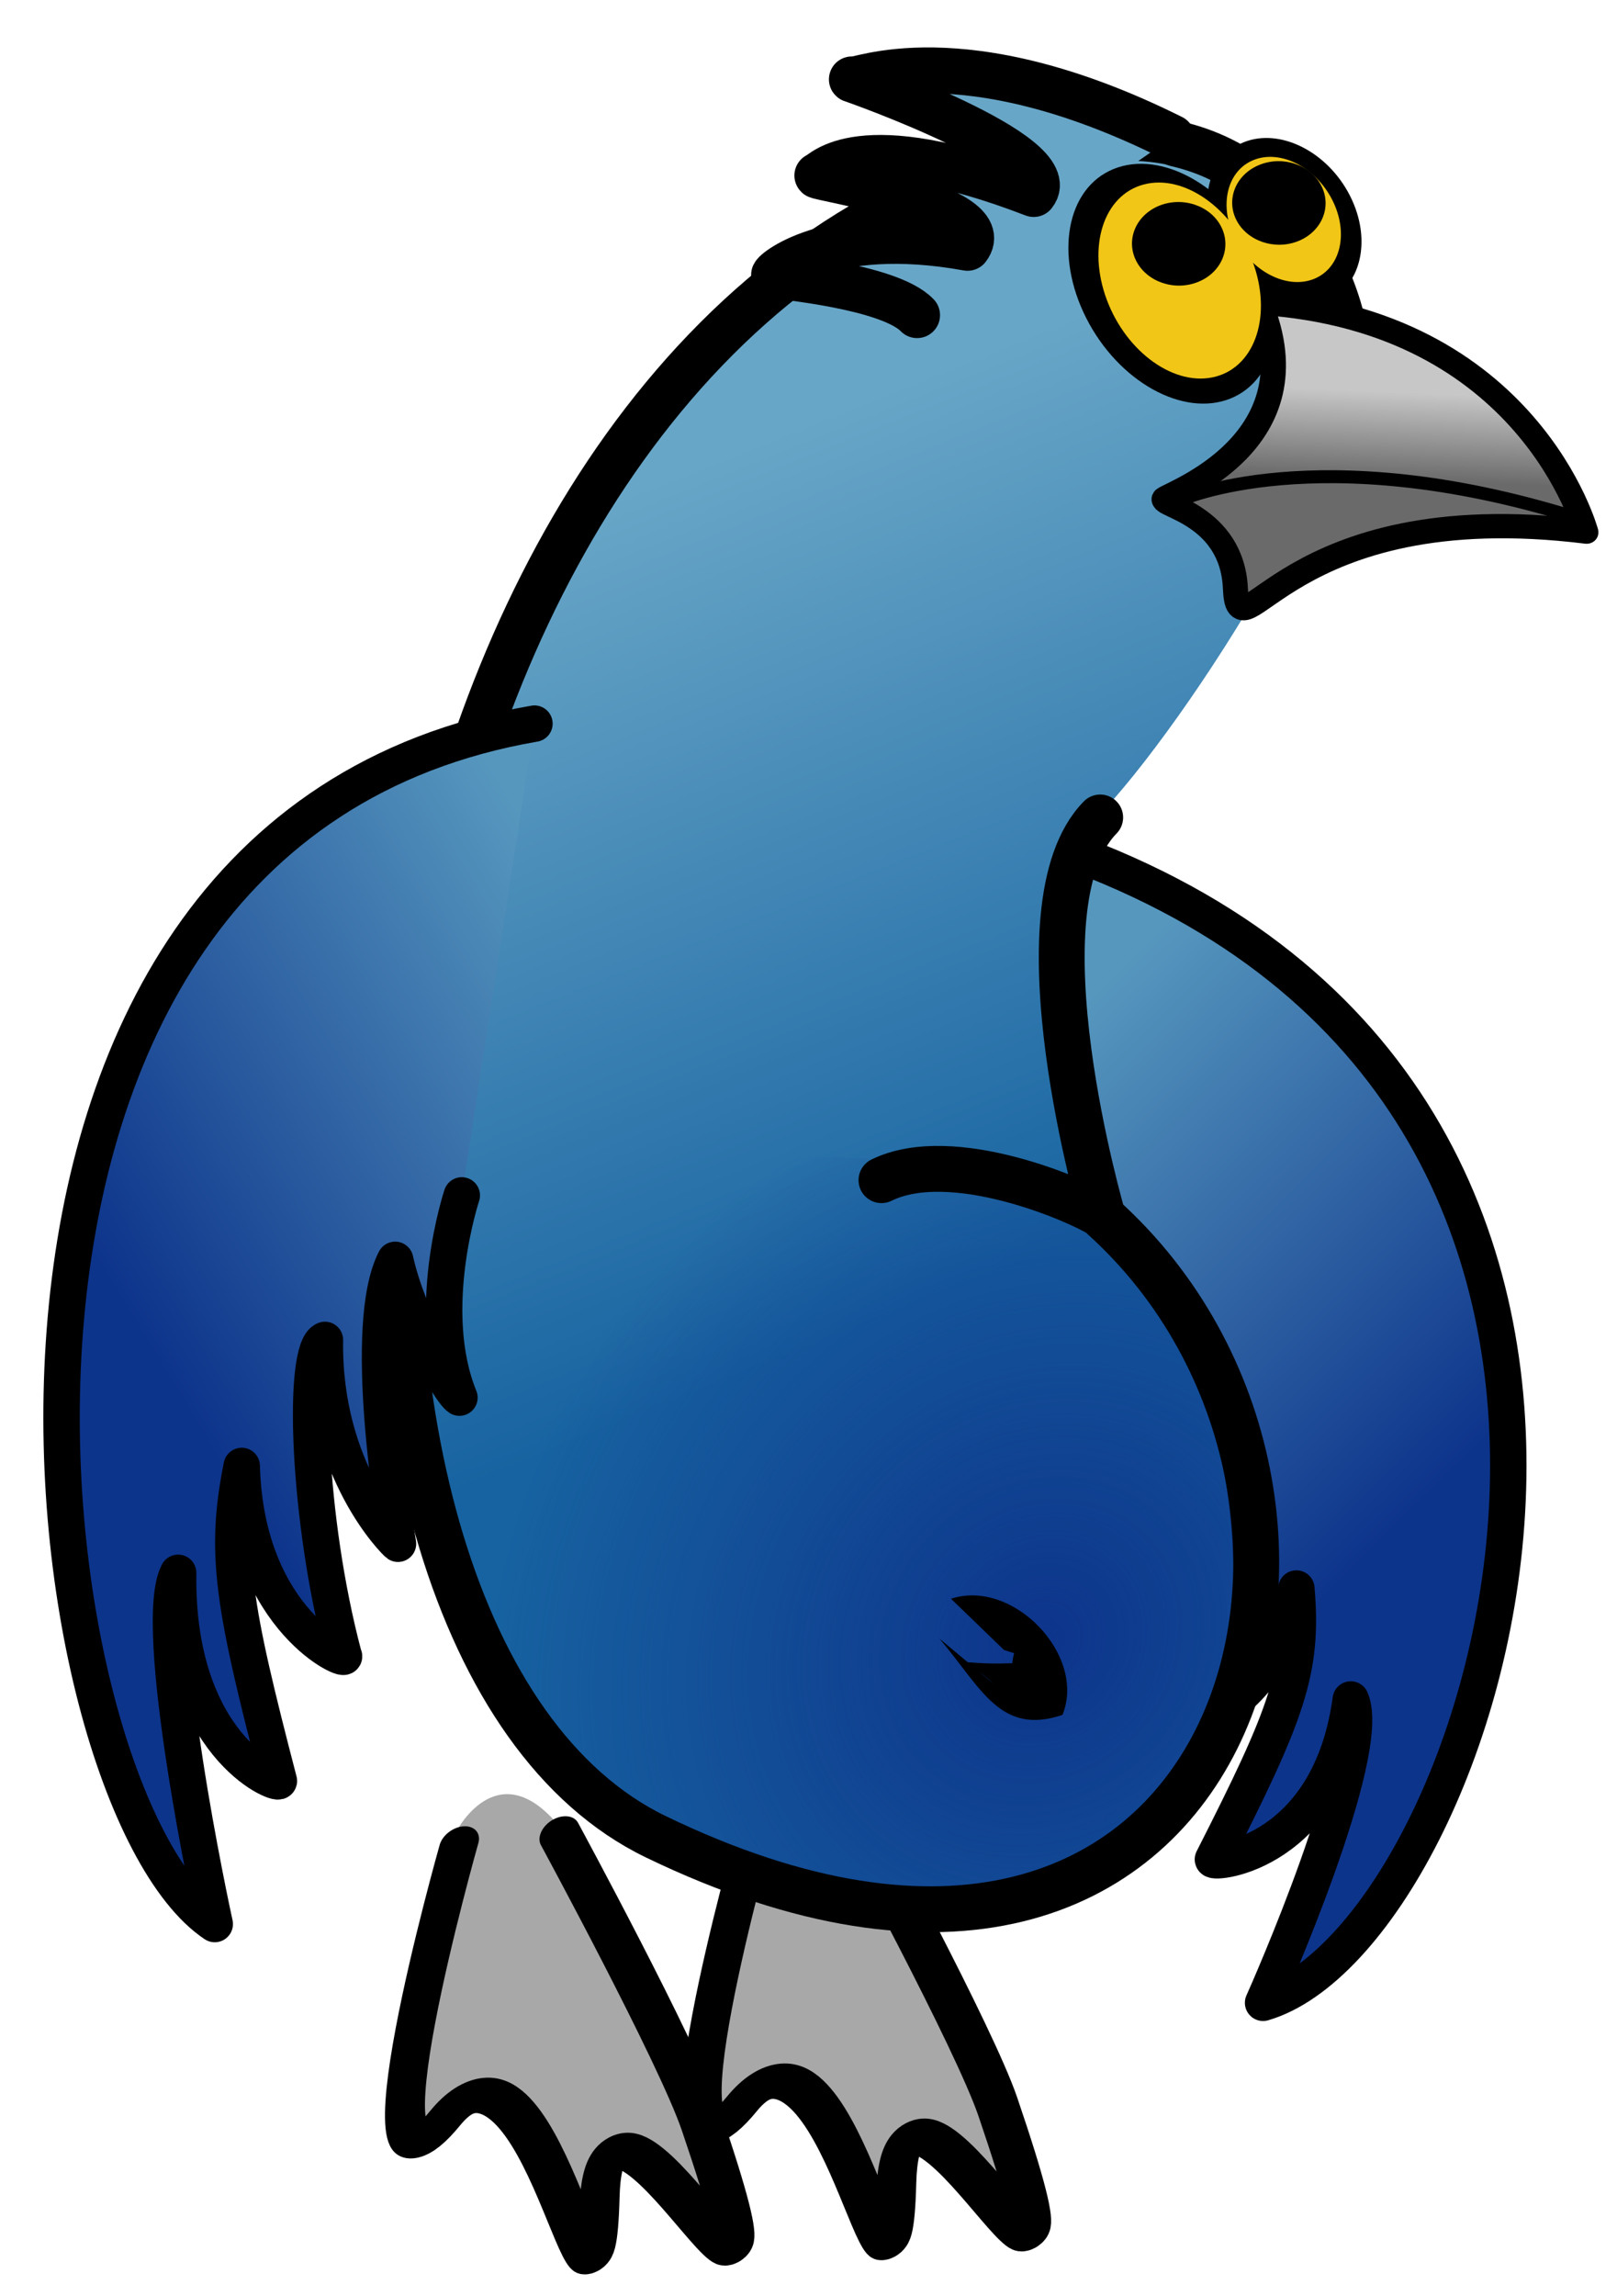 <?xml version="1.0" encoding="UTF-8" standalone="no"?>
<!-- Created with Inkscape (http://www.inkscape.org/) -->
<svg
   xmlns:dc="http://purl.org/dc/elements/1.1/"
   xmlns:cc="http://web.resource.org/cc/"
   xmlns:rdf="http://www.w3.org/1999/02/22-rdf-syntax-ns#"
   xmlns:svg="http://www.w3.org/2000/svg"
   xmlns="http://www.w3.org/2000/svg"
   xmlns:xlink="http://www.w3.org/1999/xlink"
   xmlns:sodipodi="http://inkscape.sourceforge.net/DTD/sodipodi-0.dtd"
   xmlns:inkscape="http://www.inkscape.org/namespaces/inkscape"
   width="31"
   height="44"
   id="svg1"
   sodipodi:version="0.32"
   inkscape:version="0.43"
   sodipodi:docbase="/home/yekcim/Desktop/SVG/Skins/thunderbirdteam"
   sodipodi:docname="jetpack-fly.svg"
   inkscape:export-filename="/home/yekcim/Desktop/manchot.png"
   inkscape:export-xdpi="90"
   inkscape:export-ydpi="90"
   version="1.0"
   inkscape:output_extension="org.inkscape.output.svg.inkscape">
  <defs
     id="defs3">
    <linearGradient
       inkscape:collect="always"
       id="linearGradient2285">
      <stop
         style="stop-color:#0d348b;stop-opacity:1;"
         offset="0"
         id="stop2287" />
      <stop
         style="stop-color:#0d348b;stop-opacity:0;"
         offset="1"
         id="stop2289" />
    </linearGradient>
    <linearGradient
       id="linearGradient2410">
      <stop
         style="stop-color:#0d348b;stop-opacity:1;"
         offset="0"
         id="stop2412" />
      <stop
         style="stop-color:#5697be;stop-opacity:1;"
         offset="1"
         id="stop2414" />
    </linearGradient>
    <linearGradient
       id="linearGradient2331">
      <stop
         style="stop-color:#1763a1;stop-opacity:1;"
         offset="0"
         id="stop2333" />
      <stop
         style="stop-color:#68a6c7;stop-opacity:1;"
         offset="1"
         id="stop2335" />
    </linearGradient>
    <linearGradient
       id="linearGradient2306">
      <stop
         style="stop-color:#6a6a6b;stop-opacity:1;"
         offset="0"
         id="stop2308" />
      <stop
         style="stop-color:#c7c7c7;stop-opacity:1;"
         offset="1"
         id="stop2310" />
    </linearGradient>
    <defs
       id="defs1062">
      <linearGradient
         inkscape:collect="always"
         id="linearGradient10630">
        <stop
           style="stop-color:#616161;stop-opacity:1;"
           offset="0"
           id="stop10631" />
        <stop
           style="stop-color:#616161;stop-opacity:0;"
           offset="1"
           id="stop10632" />
      </linearGradient>
      <linearGradient
         inkscape:collect="always"
         id="linearGradient10560">
        <stop
           style="stop-color:#000000;stop-opacity:1;"
           offset="0"
           id="stop10561" />
        <stop
           style="stop-color:#000000;stop-opacity:0;"
           offset="1"
           id="stop10562" />
      </linearGradient>
      <linearGradient
         id="linearGradient13777">
        <stop
           offset="0"
           style="stop-color:#d17d00;stop-opacity:1;"
           id="stop13779" />
        <stop
           offset="1"
           style="stop-color:#a7b135;stop-opacity:0;"
           id="stop13778" />
      </linearGradient>
      <linearGradient
         id="linearGradient11847">
        <stop
           offset="0"
           style="stop-color:#000000;stop-opacity:1;"
           id="stop11849" />
        <stop
           offset="1"
           style="stop-color:#000000;stop-opacity:0;"
           id="stop11848" />
      </linearGradient>
      <linearGradient
         id="linearGradient6187">
        <stop
           style="stop-color:#2e1b0b;stop-opacity:1;"
           offset="0"
           id="stop6188" />
        <stop
           style="stop-color:#431e00;stop-opacity:0;"
           offset="1"
           id="stop6189" />
      </linearGradient>
      <linearGradient
         inkscape:collect="always"
         id="linearGradient4909">
        <stop
           style="stop-color:#000000;stop-opacity:1;"
           offset="0"
           id="stop4910" />
        <stop
           style="stop-color:#000000;stop-opacity:0;"
           offset="1"
           id="stop4911" />
      </linearGradient>
      <linearGradient
         id="linearGradient1780">
        <stop
           style="stop-color:#454545;stop-opacity:1;"
           offset="0"
           id="stop1781" />
        <stop
           style="stop-color:#ffffff;stop-opacity:0;"
           offset="1"
           id="stop1782" />
      </linearGradient>
      <linearGradient
         id="linearGradient3869">
        <stop
           offset="0"
           style="stop-color:#d2dd2e;stop-opacity:1;"
           id="stop3872" />
        <stop
           offset="0.761"
           style="stop-color:#b3b96d;stop-opacity:0.656;"
           id="stop3871" />
        <stop
           offset="1"
           style="stop-color:#b1b952;stop-opacity:0;"
           id="stop3870" />
      </linearGradient>
      <linearGradient
         inkscape:collect="always"
         xlink:href="#linearGradient9217"
         id="linearGradient3799"
         gradientUnits="userSpaceOnUse"
         gradientTransform="matrix(0.113,0,0,0.115,26.434,157.176)"
         x1="4373.305"
         y1="319.335"
         x2="96.983"
         y2="2708.214" />
      <linearGradient
         inkscape:collect="always"
         xlink:href="#linearGradient7337"
         id="linearGradient3800"
         gradientUnits="userSpaceOnUse"
         gradientTransform="matrix(0.231,0,0,7.644947e-2,26.552,129.555)"
         x1="862.165"
         y1="2479.594"
         x2="1523.372"
         y2="2479.594" />
      <linearGradient
         inkscape:collect="always"
         xlink:href="#linearGradient5442"
         id="linearGradient3801"
         gradientUnits="userSpaceOnUse"
         gradientTransform="matrix(0.163,0,0,7.648058e-2,75.53,161.805)"
         x1="580.228"
         y1="2173.317"
         x2="1782.037"
         y2="1630.204" />
      <radialGradient
         inkscape:collect="always"
         xlink:href="#linearGradient5442"
         id="radialGradient3802"
         gradientUnits="userSpaceOnUse"
         gradientTransform="matrix(0.16,0,0,7.785591e-2,363.092,173.858)"
         cx="-606.797"
         cy="1573.44"
         fx="-606.797"
         fy="1573.44"
         r="739.705" />
      <linearGradient
         inkscape:collect="always"
         xlink:href="#linearGradient21707"
         id="linearGradient3803"
         gradientUnits="userSpaceOnUse"
         gradientTransform="scale(0.66,1.515)"
         x1="4848.597"
         y1="3945.112"
         x2="5625.465"
         y2="1720.94" />
      <linearGradient
         inkscape:collect="always"
         xlink:href="#linearGradient7337"
         id="linearGradient3804"
         gradientUnits="userSpaceOnUse"
         gradientTransform="matrix(0.237,0,0,0.208,-2451.443,4783.687)"
         x1="-7797.742"
         y1="5021.473"
         x2="-352.84"
         y2="1184.903" />
      <linearGradient
         inkscape:collect="always"
         xlink:href="#linearGradient7337"
         id="linearGradient3805"
         gradientUnits="userSpaceOnUse"
         gradientTransform="matrix(0.237,0,0,0.208,-2451.443,4783.687)"
         x1="-7797.742"
         y1="5021.473"
         x2="-352.84"
         y2="1184.903" />
      <defs
         id="defs3745">
        <linearGradient
           id="linearGradient22333"
           x1="0"
           y1="0.5"
           x2="1"
           y2="0.5"
           gradientUnits="objectBoundingBox"
           spreadMethod="pad"
           xlink:href="#linearGradient13777" />
        <linearGradient
           id="linearGradient21707">
          <stop
             style="stop-color:#ffffff;stop-opacity:1;"
             offset="0"
             id="stop21708" />
          <stop
             style="stop-color:#a7b135;stop-opacity:0;"
             offset="1"
             id="stop21709" />
        </linearGradient>
        <linearGradient
           inkscape:collect="always"
           id="linearGradient9217"
           x1="0"
           y1="0.5"
           x2="1"
           y2="0.5"
           gradientUnits="objectBoundingBox"
           spreadMethod="pad"
           xlink:href="#linearGradient11847" />
        <linearGradient
           id="linearGradient8584">
          <stop
             style="stop-color:#000000;stop-opacity:1;"
             offset="0"
             id="stop8585" />
          <stop
             style="stop-color:#cece4c;stop-opacity:0;"
             offset="1"
             id="stop8586" />
        </linearGradient>
        <linearGradient
           id="linearGradient7337">
          <stop
             style="stop-color:#b1b12f;stop-opacity:1;"
             offset="0"
             id="stop7338" />
          <stop
             style="stop-color:#cece4c;stop-opacity:0;"
             offset="1"
             id="stop7339" />
        </linearGradient>
        <linearGradient
           id="linearGradient5442"
           x1="0"
           y1="0.5"
           x2="1"
           y2="0.5"
           gradientUnits="objectBoundingBox"
           spreadMethod="pad"
           xlink:href="#linearGradient3869" />
      </defs>
      <sodipodi:namedview
         id="namedview3772"
         pagecolor="#ffffff"
         bordercolor="#666666"
         borderopacity="1.0"
         inkscape:pageopacity="0.0"
         inkscape:pageshadow="2"
         inkscape:zoom="0.80057989"
         inkscape:cx="297.63780"
         inkscape:cy="420.94487"
         inkscape:current-layer="layer1"
         inkscape:window-width="1440"
         inkscape:window-height="851"
         inkscape:window-x="0"
         inkscape:window-y="27"
         showguides="true"
         inkscape:guide-bbox="true" />
      <linearGradient
         inkscape:collect="always"
         xlink:href="#linearGradient4909"
         id="linearGradient6167"
         gradientUnits="userSpaceOnUse"
         gradientTransform="scale(0.892,1.121)"
         x1="-148.78"
         y1="106.319"
         x2="-160.149"
         y2="-66.932" />
      <linearGradient
         inkscape:collect="always"
         xlink:href="#linearGradient10560"
         id="linearGradient10563"
         gradientTransform="matrix(0.915,0.128,-0.15,1.071,19.549,-8.453)"
         x1="698.545"
         y1="69.853"
         x2="758.312"
         y2="359.097"
         gradientUnits="userSpaceOnUse" />
      <linearGradient
         inkscape:collect="always"
         xlink:href="#linearGradient10560"
         id="linearGradient10578"
         gradientUnits="userSpaceOnUse"
         gradientTransform="matrix(0.915,0.128,-0.15,1.071,0,0)"
         x1="647.371"
         y1="96.895"
         x2="770.592"
         y2="342.743" />
      <linearGradient
         inkscape:collect="always"
         xlink:href="#linearGradient4909"
         id="linearGradient10604"
         gradientUnits="userSpaceOnUse"
         gradientTransform="scale(0.892,1.121)"
         x1="-148.78"
         y1="106.319"
         x2="-160.149"
         y2="-66.932" />
      <linearGradient
         inkscape:collect="always"
         xlink:href="#linearGradient10630"
         id="linearGradient10633"
         gradientTransform="scale(0.884,1.132)"
         x1="-164.592"
         y1="105.155"
         x2="-154.146"
         y2="3.678"
         gradientUnits="userSpaceOnUse" />
      <linearGradient
         inkscape:collect="always"
         xlink:href="#linearGradient10630"
         id="linearGradient10647"
         gradientUnits="userSpaceOnUse"
         gradientTransform="scale(0.884,1.132)"
         x1="-164.592"
         y1="105.155"
         x2="-154.146"
         y2="3.678" />
      <radialGradient
         inkscape:collect="always"
         xlink:href="#linearGradient1780"
         id="radialGradient5568"
         gradientUnits="userSpaceOnUse"
         gradientTransform="matrix(-0.663,1.058,1.331,0.59,-891.791,666.425)"
         cx="-446.725"
         cy="218.61"
         fx="-446.725"
         fy="218.61"
         r="308.81" />
      <linearGradient
         inkscape:collect="always"
         xlink:href="#linearGradient10630"
         id="linearGradient4391"
         gradientUnits="userSpaceOnUse"
         gradientTransform="matrix(0.437,-0.48,0.615,0.558,723.073,-61.92)"
         x1="-164.592"
         y1="105.155"
         x2="-154.146"
         y2="3.678" />
    </defs>
    <linearGradient
       inkscape:collect="always"
       xlink:href="#linearGradient2410"
       id="linearGradient1924"
       gradientUnits="userSpaceOnUse"
       gradientTransform="matrix(0.911,0.503,-0.222,0.975,5.488,-6.657)"
       x1="2.778"
       y1="29.52"
       x2="10.613"
       y2="18.978" />
    <radialGradient
       inkscape:collect="always"
       xlink:href="#linearGradient2285"
       id="radialGradient1933"
       gradientUnits="userSpaceOnUse"
       gradientTransform="matrix(1.227,-1.387,1.241,1.098,-47.254,30.456)"
       cx="23.655"
       cy="30.782"
       fx="23.655"
       fy="30.782"
       r="6.214" />
    <linearGradient
       inkscape:collect="always"
       xlink:href="#linearGradient2331"
       id="linearGradient1936"
       gradientUnits="userSpaceOnUse"
       gradientTransform="matrix(0.952,0.305,-0.305,0.952,11.343,-1.641)"
       x1="21.736"
       y1="17.182"
       x2="11.174"
       y2="4.442" />
    <linearGradient
       inkscape:collect="always"
       xlink:href="#linearGradient2410"
       id="linearGradient1947"
       gradientUnits="userSpaceOnUse"
       gradientTransform="matrix(-1.058,0.219,0.107,0.923,28.676,-0.683)"
       x1="2.778"
       y1="29.52"
       x2="10.358"
       y2="20.062" />
    <linearGradient
       inkscape:collect="always"
       xlink:href="#linearGradient2306"
       id="linearGradient1542"
       gradientUnits="userSpaceOnUse"
       gradientTransform="translate(-0.664,0.439)"
       x1="17.117"
       y1="11.111"
       x2="17.877"
       y2="9.987" />
  </defs>
  <sodipodi:namedview
     id="base"
     pagecolor="#ffffff"
     bordercolor="#666666"
     borderopacity="1.0"
     inkscape:pageopacity="0.0"
     inkscape:pageshadow="2"
     inkscape:zoom="10.494107"
     inkscape:cx="14.293932"
     inkscape:cy="21.325294"
     inkscape:current-layer="g1160"
     inkscape:window-width="1440"
     inkscape:window-height="826"
     inkscape:window-x="0"
     inkscape:window-y="26" />
  <g
     id="g1160"
     inkscape:groupmode="layer"
     inkscape:label="Layer 1"
     style="display:inline">
    <g
       id="g1534"
       transform="matrix(-0.265,-0.17,-0.284,0.299,182.129,66.107)"
       style="fill:#a8a8a9;fill-opacity:1;display:inline">
      <path
         sodipodi:nodetypes="ccsssz"
         id="path1536"
         d="M 458.782,155.642 C 464.46,154.431 462.869,158.609 462.869,158.609 C 462.869,158.609 451.088,177.145 451.792,169.885 C 452.496,162.625 433.178,177.173 441.271,169.273 C 449.364,161.372 420.95,173.77 440.157,163.455 C 444.162,161.304 453.104,156.853 458.782,155.642 z "
         style="fill:#a8a8a9;fill-opacity:1;fill-rule:evenodd;stroke:none;stroke-width:2.067;stroke-linecap:butt;stroke-linejoin:miter;stroke-miterlimit:4;stroke-dasharray:none;stroke-opacity:1;display:inline" />
      <path
         sodipodi:nodetypes="ccsssz"
         id="path1538"
         d="M 457.865,155.97 C 463.543,154.759 461.952,158.937 461.952,158.937 C 461.952,158.937 450.171,177.473 450.875,170.213 C 451.579,162.953 432.261,177.502 440.354,169.601 C 448.447,161.7 420.033,174.098 439.24,163.783 C 443.245,161.633 452.187,157.182 457.865,155.97 z "
         style="fill:#a8a8a9;fill-opacity:1;fill-rule:evenodd;stroke:none;stroke-width:2.067;stroke-linecap:butt;stroke-linejoin:miter;stroke-miterlimit:4;stroke-dasharray:none;stroke-opacity:1;display:inline" />
      <path
         sodipodi:nodetypes="csssc"
         id="path1540"
         d="M 462.232,158.977 C 462.232,158.977 450.451,177.512 451.155,170.252 C 451.859,162.992 432.541,177.541 440.634,169.64 C 448.727,161.74 420.313,174.138 439.52,163.823 C 443.525,161.672 458.145,156.01 458.145,156.01"
         style="fill:#a8a8a9;fill-opacity:1;fill-rule:evenodd;stroke:#000000;stroke-width:1.972;stroke-linecap:round;stroke-linejoin:round;stroke-miterlimit:4;stroke-dasharray:none;stroke-opacity:1" />
    </g>
    <g
       inkscape:label="Layer 1"
       id="g29199"
       transform="matrix(-0.762,-0.244,-0.244,0.762,388.103,35.091)" />
    <g
       id="g29315"
       inkscape:label="Layer 1"
       transform="matrix(-0.762,-0.244,-0.244,0.762,1388.491,705.645)" />
    <g
       inkscape:label="Layer 1"
       id="g29317"
       transform="matrix(-0.762,-0.244,-0.244,0.762,2033.742,878.517)" />
    <g
       inkscape:label="Layer 1"
       id="g3589"
       transform="matrix(-0.721,-0.231,-0.232,0.724,354.257,44.381)" />
    <g
       id="g3591"
       inkscape:label="Layer 1"
       transform="matrix(-0.721,-0.231,-0.232,0.724,1300.608,680.177)" />
    <g
       inkscape:label="Layer 1"
       id="g3593"
       transform="matrix(-0.721,-0.231,-0.232,0.724,1911.294,843.661)" />
    <path
       style="fill:url(#linearGradient1947);fill-opacity:1;fill-rule:evenodd;stroke:#000000;stroke-width:0.698;stroke-linecap:round;stroke-linejoin:round;stroke-miterlimit:4;stroke-dasharray:none;stroke-opacity:1;display:inline"
       d="M 20.704,16.381 C 33.645,21.299 28.451,37.14 24.215,38.377 C 24.311,38.165 26.337,33.583 25.896,32.565 C 25.495,35.518 23.269,35.723 23.253,35.63 C 24.677,32.831 24.989,32.011 24.853,30.439 C 24.358,33.08 22.054,33.308 22.234,33.182 C 23.349,31.025 23.907,28.152 23.452,27.891 C 23.151,30.138 21.443,31.002 21.397,31.015 C 21.524,30.657 22.736,27.473 22.198,26.189 C 21.792,27.096 20.724,28.171 20.501,28.23 C 21.474,26.905 20.981,24.771 20.981,24.771"
       id="path2293"
       sodipodi:nodetypes="ccccccccccc" />
    <g
       id="g30587"
       transform="matrix(-0.265,-0.17,-0.284,0.299,176.441,66.379)"
       style="fill:#a8a8a9;fill-opacity:1;display:inline">
      <path
         sodipodi:nodetypes="ccsssz"
         id="path30564"
         d="M 458.782,155.642 C 464.46,154.431 462.869,158.609 462.869,158.609 C 462.869,158.609 451.088,177.145 451.792,169.885 C 452.496,162.625 433.178,177.173 441.271,169.273 C 449.364,161.372 420.95,173.77 440.157,163.455 C 444.162,161.304 453.104,156.853 458.782,155.642 z "
         style="fill:#a8a8a9;fill-opacity:1;fill-rule:evenodd;stroke:none;stroke-width:2.067;stroke-linecap:butt;stroke-linejoin:miter;stroke-miterlimit:4;stroke-dasharray:none;stroke-opacity:1;display:inline" />
      <path
         sodipodi:nodetypes="ccsssz"
         id="path30566"
         d="M 457.865,155.97 C 463.543,154.759 461.952,158.937 461.952,158.937 C 461.952,158.937 450.171,177.473 450.875,170.213 C 451.579,162.953 432.261,177.502 440.354,169.601 C 448.447,161.7 420.033,174.098 439.24,163.783 C 443.245,161.633 452.187,157.182 457.865,155.97 z "
         style="fill:#a8a8a9;fill-opacity:1;fill-rule:evenodd;stroke:none;stroke-width:2.067;stroke-linecap:butt;stroke-linejoin:miter;stroke-miterlimit:4;stroke-dasharray:none;stroke-opacity:1;display:inline" />
      <path
         sodipodi:nodetypes="csssc"
         id="path30568"
         d="M 462.232,158.977 C 462.232,158.977 450.451,177.512 451.155,170.252 C 451.859,162.992 432.541,177.541 440.634,169.64 C 448.727,161.74 420.313,174.138 439.52,163.823 C 443.525,161.672 458.145,156.01 458.145,156.01"
         style="fill:#a8a8a9;fill-opacity:1;fill-rule:evenodd;stroke:#000000;stroke-width:1.972;stroke-linecap:round;stroke-linejoin:round;stroke-miterlimit:4;stroke-dasharray:none;stroke-opacity:1" />
    </g>
    <path
       style="fill:url(#linearGradient1936);fill-opacity:1;fill-rule:evenodd;stroke:none;stroke-width:0.927;stroke-linecap:butt;stroke-linejoin:miter;stroke-miterlimit:4;stroke-dasharray:none;stroke-opacity:1;display:inline"
       d="M 21.029,15.662 C 22.718,13.94 26.53,8.047 25.91,6.164 C 25.261,4.192 23.121,1.025 17.317,3.882 C 6.782,9.068 5.088,31.187 11.709,34.919 C 26.257,41.999 24.91,26.353 21.144,23.321 C 21.144,23.321 19.341,17.383 21.029,15.662 z M 21.097,23.275 C 20.021,22.518 18.587,22.375 16.899,22.614"
       id="path3596"
       sodipodi:nodetypes="czsccscc" />
    <path
       style="color:#000000;fill:url(#radialGradient1933);fill-opacity:1;fill-rule:nonzero;stroke:none;stroke-width:0.849;stroke-linecap:round;stroke-linejoin:round;marker:none;marker-start:none;marker-mid:none;marker-end:none;stroke-miterlimit:4;stroke-dashoffset:0;stroke-opacity:1;visibility:visible;display:inline;overflow:visible"
       d="M 23.825,31.282 C 22.21,37.804 18.694,36.946 14.562,35.922 C 9.929,34.774 8.239,30.895 8.44,26.578 C 8.633,22.411 14.69,21.425 19.556,22.672 C 23.551,23.696 24.368,27.698 23.825,31.282 z "
       id="path1410"
       sodipodi:nodetypes="csssc" />
    <path
       style="fill:none;fill-opacity:1;fill-rule:evenodd;stroke:#000000;stroke-width:0.879;stroke-linecap:round;stroke-linejoin:round;stroke-miterlimit:4;stroke-dasharray:none;stroke-opacity:1;display:inline"
       d="M 25.752,6.245 C 25.703,6.005 25.101,3.341 22.554,2.756 C 22.516,2.747 22.481,2.728 22.442,2.72 C 21.218,2.476 19.575,2.755 17.317,3.882 C 5.908,9.576 4.866,31.472 12.574,35.196 C 23.823,40.633 27.132,28.719 21.144,23.321 C 21.144,23.321 19.403,17.385 21.092,15.664 M 21.097,23.275 C 20.698,23.013 18.261,21.945 16.899,22.614"
       id="path3594"
       sodipodi:nodetypes="cscsscscc" />
    <path
       style="fill:#000000;fill-opacity:1;fill-rule:nonzero;stroke:none;stroke-width:1pt;stroke-linecap:butt;stroke-linejoin:miter;stroke-opacity:1;display:inline"
       d="M 19.247,31.615 C 20.785,32.153 19.553,30.608 19.406,31.87 C 18.226,31.918 18.38,31.649 19.058,32.273 L 18.01,31.398 C 18.811,32.34 19.174,33.264 20.369,32.86 C 20.834,31.72 19.421,30.243 18.232,30.635 L 19.247,31.615 z "
       id="path3604" />
    <path
       style="fill:url(#linearGradient1924);fill-opacity:1;fill-rule:evenodd;stroke:#000000;stroke-width:0.698;stroke-linecap:round;stroke-linejoin:round;stroke-miterlimit:4;stroke-dasharray:none;stroke-opacity:1"
       d="M 10.246,13.866 C -1.937,15.966 0.518,34.465 4.117,36.868 C 4.06,36.615 2.884,31.132 3.415,30.138 C 3.368,33.444 5.321,34.224 5.347,34.127 C 4.463,30.731 4.299,29.763 4.634,28.09 C 4.713,31.082 6.732,31.906 6.589,31.724 C 5.892,29.102 5.788,25.843 6.229,25.675 C 6.19,28.189 7.591,29.555 7.63,29.581 C 7.566,29.16 6.923,25.4 7.576,24.141 C 7.814,25.227 8.617,26.662 8.808,26.781 C 8.123,25.1 8.853,22.906 8.853,22.906"
       id="path2404"
       sodipodi:nodetypes="ccccccccccc" />
    <g
       id="g2352"
       transform="matrix(1.052,-0.65,0.732,1.057,2.236,7.733)">
      <path
         sodipodi:nodetypes="ccssc"
         id="path1431"
         d="M 17.62,13.157 C 17.62,13.157 18.761,10.029 15.481,7.693 C 14.99,9.914 12.686,9.415 12.532,9.436 C 12.379,9.457 13.265,10.156 12.642,11.133 C 12.02,12.11 14.096,10.311 17.62,13.157 z "
         style="fill:url(#linearGradient1542);fill-opacity:1;fill-rule:evenodd;stroke:#000000;stroke-width:0.375;stroke-linecap:round;stroke-linejoin:round;stroke-miterlimit:4;stroke-dasharray:none;stroke-opacity:1" />
      <path
         id="path2314"
         d="M 12.716,9.569 C 12.716,9.569 15.028,9.858 17.596,12.876"
         style="fill:none;fill-opacity:0.75;fill-rule:evenodd;stroke:#000000;stroke-width:0.2;stroke-linecap:round;stroke-linejoin:round;stroke-miterlimit:4;stroke-dasharray:none;stroke-opacity:1" />
    </g>
    <path
       style="fill:#68a6c7;fill-opacity:1;fill-rule:evenodd;stroke:#000000;stroke-width:0.879;stroke-linecap:round;stroke-linejoin:round;stroke-miterlimit:4;stroke-dasharray:none;stroke-opacity:1"
       d="M 22.467,2.636 C 18.406,0.612 16.383,1.6 16.331,1.521 C 16.331,1.521 20.433,2.953 19.817,3.718 C 16.437,2.416 15.767,3.346 15.669,3.363 C 15.613,3.4 19.159,3.948 18.549,4.749 C 15.861,4.262 14.75,5.274 14.843,5.278 C 14.877,5.291 17.048,5.481 17.582,6.039"
       id="path2329"
       sodipodi:nodetypes="ccccccs" />
    <g
       id="g1502"
       transform="matrix(0.891,-0.453,-0.453,-0.891,11.485,20.329)">
      <path
         style="fill:#000000;fill-opacity:1;fill-rule:nonzero;stroke:#0f0f0f;stroke-width:0;stroke-miterlimit:4;stroke-opacity:1"
         d="M 14.783,8.455 C 14.783,9.818 15.575,10.855 16.55,10.769 C 17.525,10.683 18.317,9.507 18.317,8.144 C 18.317,6.781 17.525,5.745 16.55,5.831 C 15.575,5.917 14.783,7.093 14.783,8.455 z "
         id="path3019" />
      <path
         style="fill:#000000;fill-opacity:1;fill-rule:nonzero;stroke:#0f0f0f;stroke-width:0;stroke-miterlimit:4;stroke-opacity:1"
         d="M 17.653,8.496 C 17.653,9.444 18.259,10.16 19.004,10.095 C 19.75,10.029 20.355,9.206 20.355,8.258 C 20.355,7.31 19.75,6.594 19.004,6.66 C 18.259,6.726 17.653,7.548 17.653,8.496 z "
         id="path3020" />
      <path
         style="fill:#f1c616;fill-opacity:1;fill-rule:nonzero;stroke:#0f0f0f;stroke-width:0;stroke-miterlimit:4;stroke-opacity:1"
         d="M 18.017,8.516 C 18.017,9.222 18.465,9.755 19.017,9.706 C 19.569,9.658 20.016,9.046 20.016,8.34 C 20.016,7.634 19.569,7.1 19.017,7.149 C 18.465,7.198 18.017,7.81 18.017,8.516 z "
         id="path3021" />
      <path
         style="fill:#f1c616;fill-opacity:1;fill-rule:nonzero;stroke:#0f0f0f;stroke-width:0;stroke-miterlimit:4;stroke-opacity:1"
         d="M 15.293,8.589 C 15.414,9.669 16.144,10.41 16.925,10.243 C 17.705,10.077 18.24,9.067 18.12,7.987 C 17.999,6.908 17.269,6.167 16.488,6.334 C 15.708,6.5 15.173,7.51 15.293,8.589 z "
         id="path3643" />
      <path
         style="fill:#000000;fill-opacity:1;fill-rule:nonzero;stroke:#0f0f0f;stroke-width:0;stroke-miterlimit:4;stroke-opacity:1"
         d="M 16.134,9.002 C 16.134,9.455 16.526,9.787 17.009,9.745 C 17.492,9.702 17.884,9.3 17.884,8.848 C 17.884,8.395 17.492,8.062 17.009,8.105 C 16.526,8.147 16.134,8.549 16.134,9.002 z "
         id="path3644" />
      <path
         style="fill:#000000;fill-opacity:1;fill-rule:nonzero;stroke:#0f0f0f;stroke-width:0;stroke-miterlimit:4;stroke-opacity:1;display:inline"
         d="M 18.202,8.829 C 18.202,9.282 18.594,9.615 19.077,9.572 C 19.56,9.53 19.952,9.128 19.952,8.675 C 19.952,8.222 19.56,7.89 19.077,7.932 C 18.594,7.975 18.202,8.377 18.202,8.829 z "
         id="path4706" />
    </g>
  </g>
</svg>
